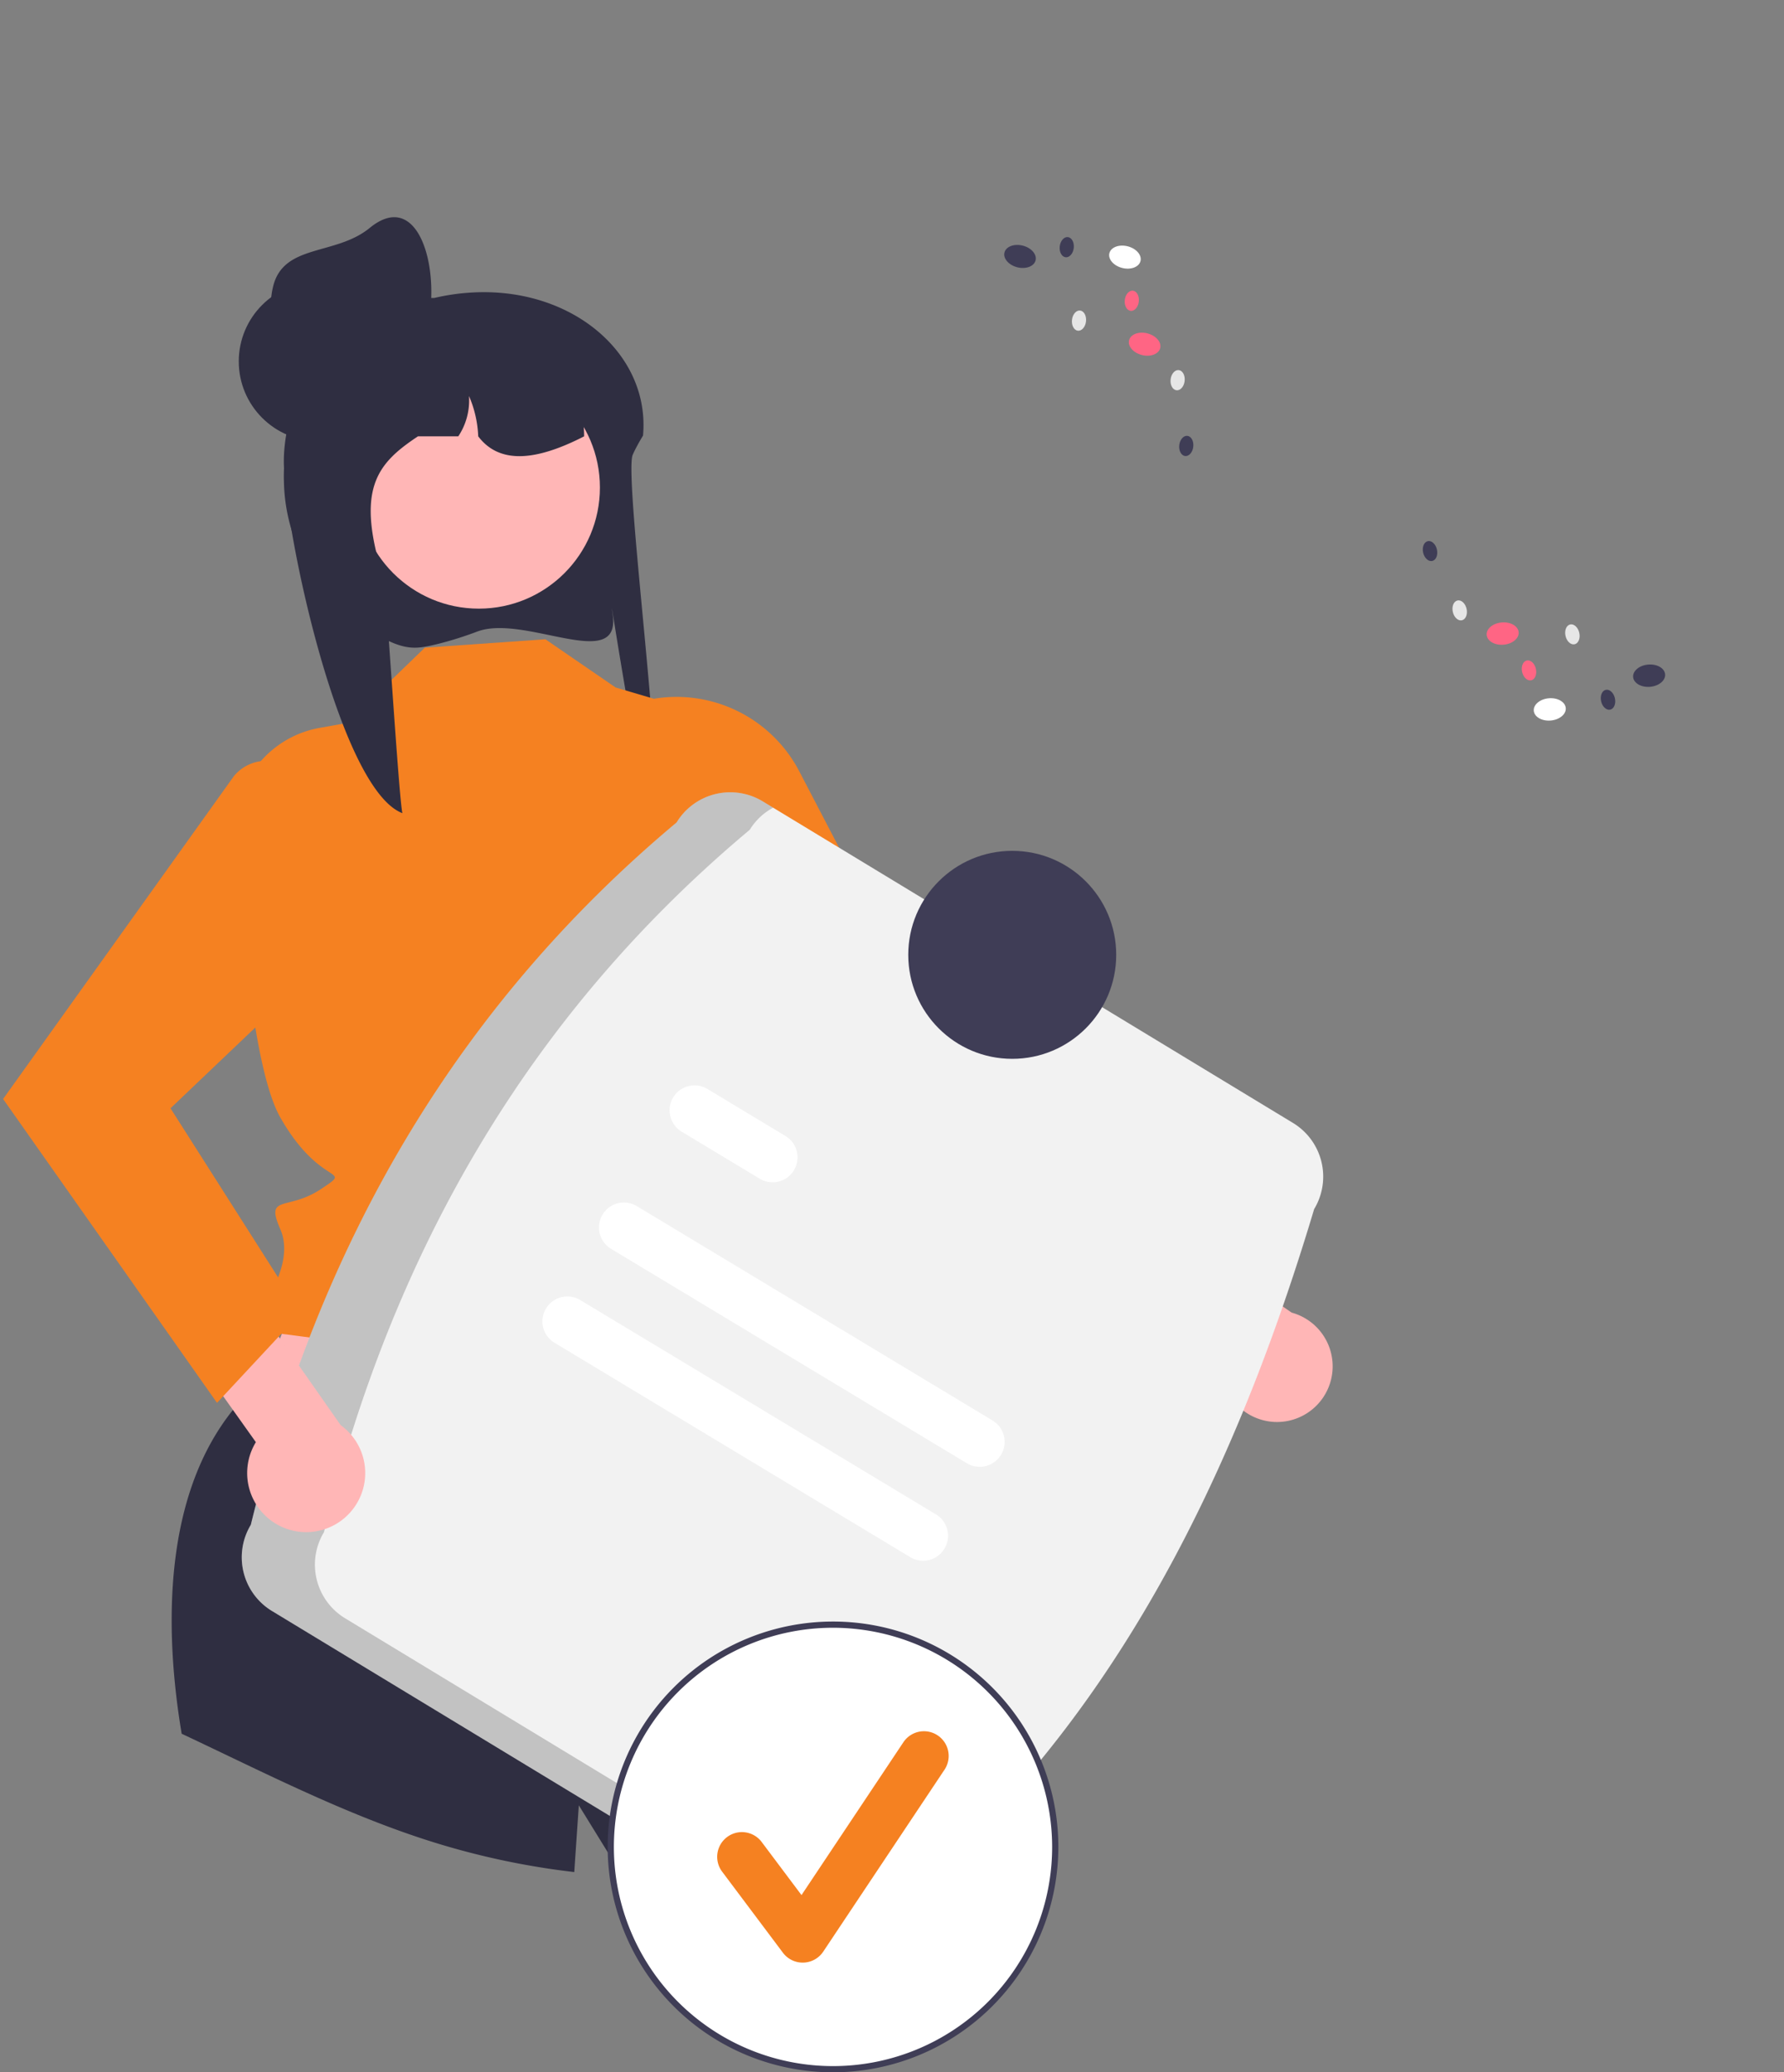 <svg
        xmlns="http://www.w3.org/2000/svg"
        data-name="Layer 1"
        width="575.455"
        height="668.319"
        viewBox="0 0 575.455 668.319"
        xmlns:xlink="http://www.w3.org/1999/xlink"
      >
   
        <rect x="0" y="0" width="575.455" height="668.319" fill="#808080" stroke="none"/>
   
        <path
          d="M466.29,319.488a114.228,114.228,0,0,1-12.558,3.971c-5.626,1.371-8.802,2.007-14.231-.101-.191-.074-.373-.147-.544-.219a57.679,57.679,0,0,1-35.105-52.299c-.027-.384-.027-.787-.027-1.18a56.192,56.192,0,0,1,.271-5.675,57.37,57.37,0,0,1,1.23-7.633l-.054-.01c-4.396-4.495-6.087-10.653-5.527-16.84A27.832,27.832,0,0,1,412.318,218.689a44.032,44.032,0,0,1,18.281-6.453,46.326,46.326,0,0,1,5.255-.305h16.499a71.282,71.282,0,0,1,10.357-1.633h.027c33.205-2.754,59.391,19.259,56.949,46.043-.018.03-.045.059-.063.089-.706,1.151-1.33,2.243-1.881,3.285-.534.974-.986,1.908-1.375,2.793-3.03,6.846,11.37,113.061,6.205,114.674-2.94.915-14.789-78.123-12.663-63.093C512.585,332.946,481.587,313.833,466.29,319.488Z"
          transform="translate(-312.272 -115.841)"
          fill="#2f2e41"
        />
        <polygon
          points="204.039 395.654 250.068 493.714 73.005 475.781 109.966 381.645 204.039 395.654"
          fill="#ffb6b6"
        />
        <path
          d="M608.711,708.101a257.909,257.909,0,0,1-95.64,12.81l-14.09-22.85s-.59,8.51-1.47,21.52a248.821,248.821,0,0,1-45.47-9.64c-28.11-8.79-54.46-22.41-81.17-34.97-5.41-32.25-7.44-81.98,22.47-110.93l160.99,29.5s25.83,19.32,18.92,26.24c-6.91,6.91-7.98,5.84-3.44,10.38,4.54,4.54,14.35,10.61,14.45,14.58C584.301,646.291,595.311,674.401,608.711,708.101Z"
          transform="translate(-312.272 -115.841)"
          fill="#2f2e41"
        />
        <path
          d="M488.199,322.007l-38.895,2.714L424.165,349.013l-8.804,1.571A32.825,32.825,0,0,0,388.355,384.83c1.811,30.683,5.866,76.528,14.341,91.402,13.141,23.063,23.996,15.827,13.141,23.063s-18.142,1.55-13.141,12.986-6.758,26.105-6.758,26.105l-4.681,4.681,4.965,2.035L554.417,565.686s-13.679-61.502-5.124-76.61,29.296-60.777,10.785-78.646l-18.1-63.694-31.134-9.182Z"
          transform="translate(-312.272 -115.841)"
          fill="#f58121"
        />
        <path
          d="M723.647,574.429A17.981,17.981,0,0,1,706.566,553.024L632.36,502.768l8.854-23.943L728.914,539.159a17.956,17.956,0,0,1-5.267,35.27Z"
          transform="translate(-312.272 -115.841)"
          fill="#ffb6b6"
        />
        <path
          d="M514.05,343.728l-10.783,4.27,57.522,112.344,119.079,81.168,17.165-29.011-90.644-78.294-36.29-69.598A44.665,44.665,0,0,0,514.05,343.728Z"
          transform="translate(-312.272 -115.841)"
          fill="#f58121"
        />
        <circle cx="154.455" cy="157.231" r="39.056" fill="#ffb6b6" />
        <path
          d="M500.69,256.556c-.651.344-1.293.66-1.945.977-.678.326-1.357.651-2.044.959-13.07,5.925-23.717,6.585-30.175-1.936a36.169,36.169,0,0,0-2.976-13.007,20.903,20.903,0,0,1-3.446,13.007H447.097c-13.396,8.891-20.27,17.059-10.972,46.248.606,1.918,4.758,70.047,5.943,75.284-20.279-7.779-37.773-90.371-38.216-112.134-.027-.353-.027-.724-.027-1.085a47.554,47.554,0,0,1,.271-5.219,48.861,48.861,0,0,1,1.23-7.019l-.054-.009a18.331,18.331,0,0,1-5.527-15.486,44.664,44.664,0,0,1,12.41-11.126,79.196,79.196,0,0,1,13.586-5.102c.118-.027.217-.054.335-.081,1.429-.389,2.894-.742,4.36-1.049a81.869,81.869,0,0,1,9.145-1.384c.226-.009.443-.027.642-.027a6.853,6.853,0,0,1,3.491.959c.009,0,.009.009.027.009a6.89,6.89,0,0,1,3.356,5.861h14.491c.534,0,1.067.018,1.601.045,20.18.805,36.398,9.434,37.438,29.271C500.672,255.199,500.69,255.868,500.69,256.556Z"
          transform="translate(-312.272 -115.841)"
          fill="#2f2e41"
        />
        <circle cx="102.747" cy="116.555" r="25.73" fill="#2f2e41" />
        <path
          d="M450.344,220.495c-2.923,13.906-17.345,22.224-31.142,18.821a25.73,25.73,0,0,1-18.821-31.142c3.402-13.797,20.147-9.82,31.142-18.821C447.077,176.618,454.287,201.741,450.344,220.495Z"
          transform="translate(-312.272 -115.841)"
          fill="#2f2e41"
        />
        <path
          d="M393.176,607.597c21.929-89.427,65.38-166.292,137.341-226.514a20.246,20.246,0,0,1,27.777-6.808L729.362,477.998a20.246,20.246,0,0,1,6.807,27.777c-27.466,91.762-68.605,171.388-137.341,226.514a20.245,20.245,0,0,1-27.777,6.808L399.984,635.374A20.246,20.246,0,0,1,393.176,607.597Z"
          transform="translate(-312.272 -115.841)"
          fill="#f2f2f2"
        />
        <path
          d="M423.582,637.735a20.245,20.245,0,0,1-6.808-27.777c21.929-89.428,65.38-166.292,137.341-226.514a19.984,19.984,0,0,1,7.546-7.128l-3.366-2.041a20.246,20.246,0,0,0-27.777,6.807C458.556,441.305,415.105,518.169,393.176,607.597a20.245,20.245,0,0,0,6.808,27.777L571.052,739.097a20.156,20.156,0,0,0,20.232.32Z"
          transform="translate(-312.272 -115.841)"
          opacity="0.2"
          style="isolation:isolate"
        />
        <path
          d="M624.201,587.772l-114.829-69.189a8.044,8.044,0,0,1,8.303-13.78l114.829,69.189a8.044,8.044,0,0,1-8.303,13.779Z"
          transform="translate(-312.272 -115.841)"
          fill="#fff"
        />
        <path
          d="M557.401,496.021l-25.262-15.222a8.044,8.044,0,0,1,8.259-13.806l.043.026,25.262,15.222a8.044,8.044,0,0,1-8.303,13.779Z"
          transform="translate(-312.272 -115.841)"
          fill="#fff"
        />
        <path
          d="M605.951,618.061l-114.829-69.189a8.044,8.044,0,0,1,8.286-13.79l.016.01,114.829,69.189a8.044,8.044,0,0,1-8.303,13.779Z"
          transform="translate(-312.272 -115.841)"
          fill="#fff"
        />
        <circle cx="326.511" cy="307.935" r="33.539" fill="#3f3d56" />
        <circle cx="268.698" cy="595.633" r="71.685" fill="#fff" />
        <path
          d="M580.971,784.159a72.685,72.685,0,1,1,72.685-72.686A72.768,72.768,0,0,1,580.971,784.159Zm0-143.37a70.685,70.685,0,1,0,70.685,70.685A70.765,70.765,0,0,0,580.971,640.789Z"
          transform="translate(-312.272 -115.841)"
          fill="#3f3d56"
        />
        <path
          d="M571.191,748.783a7.972,7.972,0,0,1-6.379-3.19L545.256,719.516a7.974,7.974,0,1,1,12.758-9.568l12.795,17.058,32.862-49.292a7.974,7.974,0,1,1,13.27,8.847L577.827,745.232a7.977,7.977,0,0,1-6.414,3.548C571.339,748.781,571.265,748.783,571.191,748.783Z"
          transform="translate(-312.272 -115.841)"
          fill="#f58121"
        />
        <ellipse
          cx="812.172"
          cy="344.619"
          rx="5.177"
          ry="3.601"
          transform="translate(-338.679 -45.396) rotate(-4.887)"
          fill="#fff"
        />
        <ellipse
          cx="844.222"
          cy="333.746"
          rx="5.177"
          ry="3.601"
          transform="translate(-337.636 -42.705) rotate(-4.887)"
          fill="#3f3d56"
        />
        <ellipse
          cx="796.979"
          cy="320.166"
          rx="5.177"
          ry="3.601"
          transform="translate(-336.651 -46.779) rotate(-4.887)"
          fill="#ff6584"
        />
        <ellipse
          cx="783.121"
          cy="312.684"
          rx="2.276"
          ry="3.272"
          transform="translate(-361.93 64.443) rotate(-12.732)"
          fill="#e6e6e6"
        />
        <ellipse
          cx="773.549"
          cy="293.556"
          rx="2.276"
          ry="3.272"
          transform="translate(-357.95 61.863) rotate(-12.732)"
          fill="#3f3d56"
        />
        <ellipse
          cx="819.473"
          cy="320.419"
          rx="2.276"
          ry="3.272"
          transform="translate(-362.741 72.645) rotate(-12.732)"
          fill="#e6e6e6"
        />
        <ellipse
          cx="805.474"
          cy="332.04"
          rx="2.276"
          ry="3.272"
          transform="translate(-365.646 69.846) rotate(-12.732)"
          fill="#ff6584"
        />
        <ellipse
          cx="830.959"
          cy="341.505"
          rx="2.276"
          ry="3.272"
          transform="translate(-367.106 75.695) rotate(-12.732)"
          fill="#3f3d56"
        />
        <ellipse
          cx="675.135"
          cy="198.762"
          rx="3.601"
          ry="5.177"
          transform="translate(4.339 688.541) rotate(-75.779)"
          fill="#fff"
        />
        <ellipse
          cx="641.291"
          cy="198.544"
          rx="3.601"
          ry="5.177"
          transform="translate(-20.979 655.569) rotate(-75.779)"
          fill="#3f3d56"
        />
        <ellipse
          cx="681.486"
          cy="226.84"
          rx="3.601"
          ry="5.177"
          transform="translate(-18.088 715.878) rotate(-75.779)"
          fill="#ff6584"
        />
        <ellipse
          cx="692.131"
          cy="238.447"
          rx="3.272"
          ry="2.276"
          transform="translate(66.027 783.978) rotate(-83.624)"
          fill="#e6e6e6"
        />
        <ellipse
          cx="694.914"
          cy="259.655"
          rx="3.272"
          ry="2.276"
          transform="translate(47.425 805.597) rotate(-83.624)"
          fill="#3f3d56"
        />
        <ellipse
          cx="660.314"
          cy="219.239"
          rx="3.272"
          ry="2.276"
          transform="translate(56.833 735.282) rotate(-83.624)"
          fill="#e6e6e6"
        />
        <ellipse
          cx="677.346"
          cy="212.841"
          rx="3.272"
          ry="2.276"
          transform="translate(78.332 746.521) rotate(-83.624)"
          fill="#ff6584"
        />
        <ellipse
          cx="656.363"
          cy="195.554"
          rx="3.272"
          ry="2.276"
          transform="translate(76.859 710.301) rotate(-83.624)"
          fill="#3f3d56"
        />
      
        <path
          d="M403.842,608.544a19.072,19.072,0,0,1-9.035-27.606l-55.105-77.461L357.38,482.968l64.777,92.48a19.046,19.046,0,0,1-18.314,33.096Z"
          transform="translate(-312.272 -115.841)"
          fill="#ffb6b6"
        />
        <path
          d="M405.109,363.073h0a13.6,13.6,0,0,0-17.382,3.06L313.272,470.262l69,98,27-29-42-66,55.818-53.145A44.665,44.665,0,0,0,405.109,363.073Z"
          transform="translate(-312.272 -115.841)"
          fill="#f58121"
        />
      </svg>